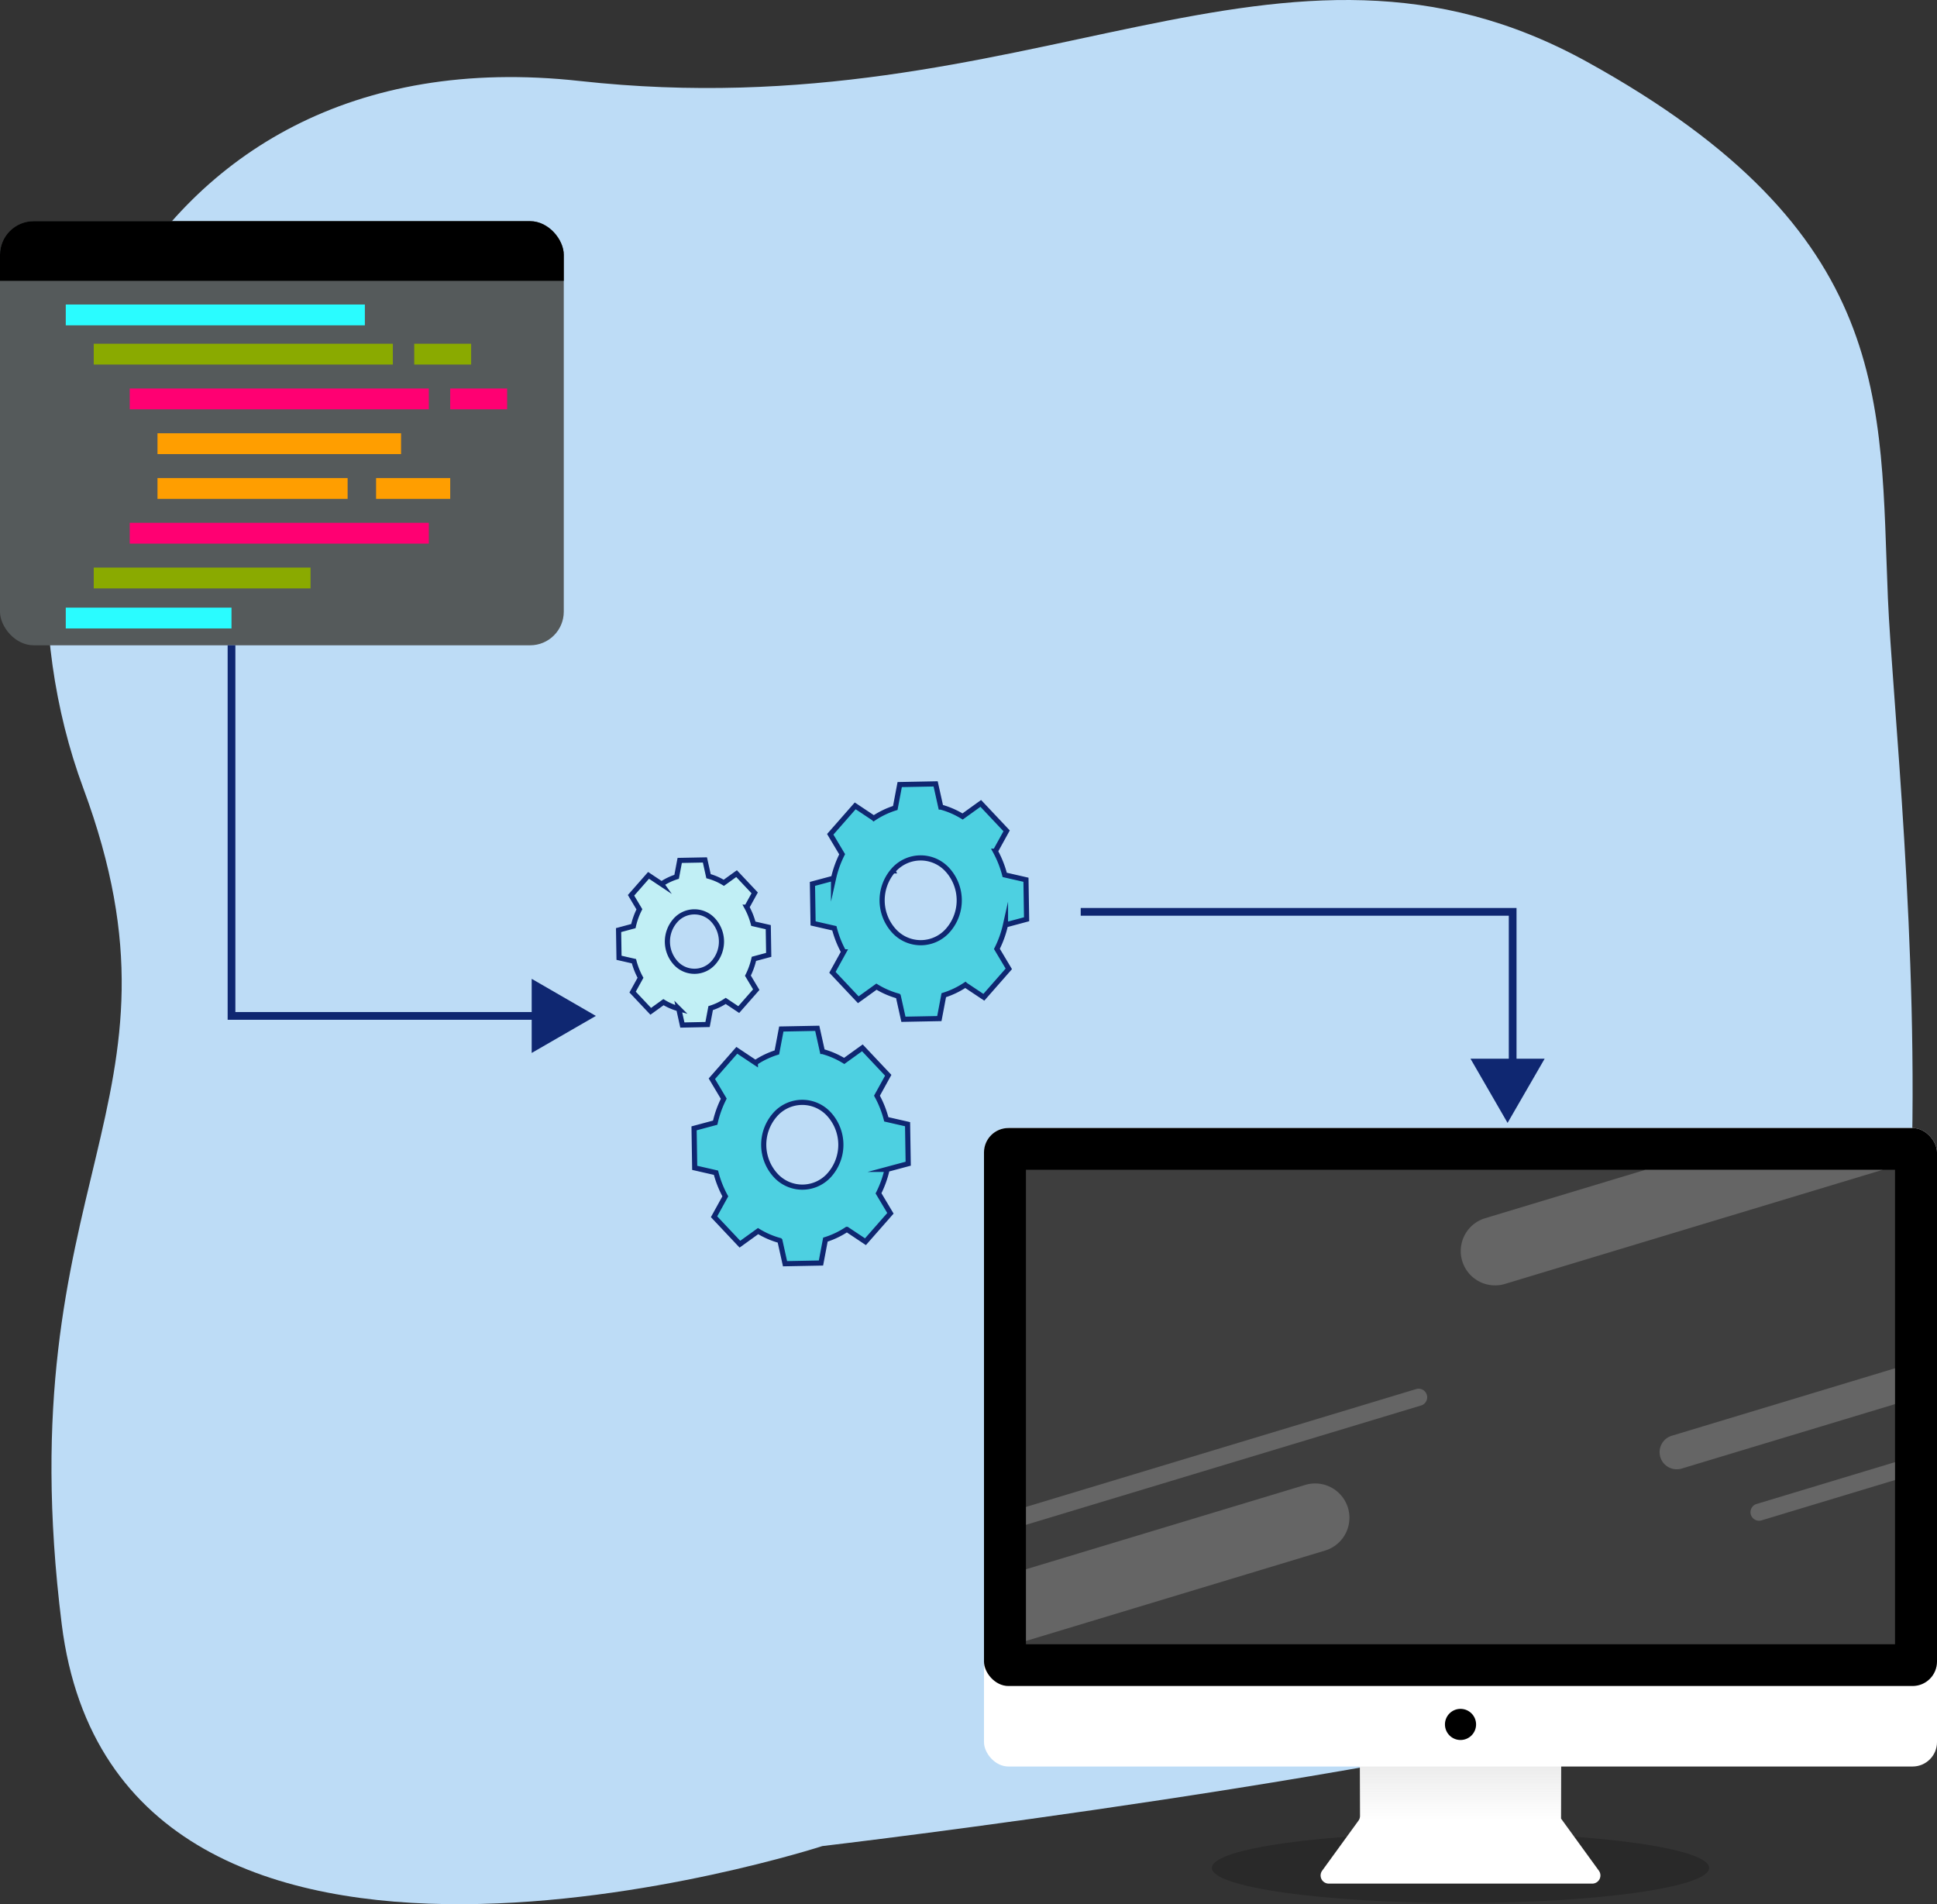 <svg xmlns="http://www.w3.org/2000/svg" xmlns:xlink="http://www.w3.org/1999/xlink" width="376.165" height="369.734" viewBox="0 0 376.165 369.734">
  <rect x="0" y="0" width="376.165" height="369.734" fill="#333333" stroke="none"/>
  <defs>
    <linearGradient id="linear-gradient" x1="0.5" y1="0.166" x2="0.5" y2="0.544" gradientUnits="objectBoundingBox">
      <stop offset="0" stop-color="#ececec"/>
      <stop offset="1" stop-color="#ececec" stop-opacity="0"/>
    </linearGradient>
    <clipPath id="clip-path">
      <rect id="Rectangle_40447" data-name="Rectangle 40447" width="109.486" height="77.059" rx="6.533" fill="none"/>
    </clipPath>
  </defs>
  <g id="Group_108868" data-name="Group 108868" transform="translate(-2745.946 -4831.991)">
    <path id="Trazado_1383" data-name="Trazado 1383" d="M2859.008,4847.716c-88.327-9.75-119.013,76.323-96.4,137.34,22.8,61.512-14.995,75.771-4.2,162.268,10.933,87.581,147.715,43.114,147.715,43.114s118.94-13.935,173.761-30.445c54.528-16.421,34.8-173.6,33.173-211.837-1.614-38.016,1.505-71.05-58.367-104.126C2994.938,4811.015,2947.042,4857.431,2859.008,4847.716Z" transform="translate(-0.48)" fill="#bddcf6"/>
    <g id="Group_108834" data-name="Group 108834" transform="translate(2937.035 5051.014)">
      <path id="Path_115233" data-name="Path 115233" d="M3090.369,5213.6c0,3.758-21.617,6.805-48.284,6.805s-48.284-3.047-48.284-6.805,21.618-6.805,48.284-6.805S3090.369,5209.839,3090.369,5213.6Z" transform="translate(-2949.548 -5069.936)" opacity="0.2"/>
      <g id="Group_108833" data-name="Group 108833">
        <path id="Path_115234" data-name="Path 115234" d="M3068.8,5215.727h-51.175a1.581,1.581,0,0,1-1.279-2.51l7.052-9.714a1.581,1.581,0,0,0,.3-.929v-14.013h39.038v14.526h-.011l7.354,10.129A1.581,1.581,0,0,1,3068.8,5215.727Z" transform="translate(-2950.67 -5069.015)" fill="#fff"/>
        <path id="Path_115235" data-name="Path 115235" d="M3068.8,5215.727h-51.175a1.581,1.581,0,0,1-1.279-2.51l7.052-9.714a1.581,1.581,0,0,0,.3-.929v-14.013h39.038v14.526h-.011l7.354,10.129A1.581,1.581,0,0,1,3068.8,5215.727Z" transform="translate(-2950.67 -5069.015)" fill="url(#linear-gradient)"/>
        <rect id="Rectangle_40442" data-name="Rectangle 40442" width="185.077" height="123.976" rx="4.747" fill="#fff"/>
        <rect id="Rectangle_40443" data-name="Rectangle 40443" width="185.077" height="108.346" rx="4.747"/>
        <rect id="Rectangle_40444" data-name="Rectangle 40444" width="168.775" height="92.13" transform="translate(8.149 8.107)" fill="#3e3e3e"/>
        <g id="Group_108832" data-name="Group 108832" transform="translate(8.149 8.107)">
          <path id="Path_115236" data-name="Path 115236" d="M3132.032,5130.984v3.475l-25.917,7.833a1.669,1.669,0,0,1-2.078-1.108,1.5,1.5,0,0,1-.074-.479,1.663,1.663,0,0,1,1.194-1.6Z" transform="translate(-2963.258 -5074.215)" fill="#fff" opacity="0.2"/>
          <path id="Path_115237" data-name="Path 115237" d="M3033.7,5117.629a1.661,1.661,0,0,1-1.194,1.6l-76.73,23.168v-3.474l75.771-22.881a1.662,1.662,0,0,1,2.079,1.108A1.514,1.514,0,0,1,3033.7,5117.629Z" transform="translate(-2955.777 -5073.457)" fill="#fff" opacity="0.2"/>
          <path id="Path_115238" data-name="Path 115238" d="M3131.094,5111.792v6.96l-41.424,12.511a3.329,3.329,0,1,1-1.928-6.373Z" transform="translate(-2962.32 -5073.246)" fill="#fff" opacity="0.2"/>
          <path id="Path_115239" data-name="Path 115239" d="M3126.663,5071.2l-73.417,22.177a6.664,6.664,0,0,1-3.858-12.757l31.194-9.42Z" transform="translate(-2960.264 -5071.197)" fill="#fff" opacity="0.2"/>
          <path id="Path_115240" data-name="Path 115240" d="M3018.6,5142a6.659,6.659,0,0,1-4.731,6.373l-58.091,17.552v-13.918l54.233-16.379A6.664,6.664,0,0,1,3018.6,5142Z" transform="translate(-2955.777 -5074.435)" fill="#fff" opacity="0.2"/>
        </g>
        <path id="Path_115241" data-name="Path 115241" d="M3047.518,5184.462a3.021,3.021,0,1,1-3.021-3.021A3.022,3.022,0,0,1,3047.518,5184.462Z" transform="translate(-2951.954 -5068.656)"/>
      </g>
    </g>
    <g id="Group_108838" data-name="Group 108838" transform="translate(2903.728 4984.195)">
      <g id="Group_108837" data-name="Group 108837">
        <g id="Group_108836" data-name="Group 108836">
          <g id="Group_108835" data-name="Group 108835">
            <path id="Path_115242" data-name="Path 115242" d="M2924.024,4998.957a16.326,16.326,0,0,1,4.174-1.993l.859-4.541,6.98-.135,1,4.5a16.224,16.224,0,0,1,4.235,1.831l3.527-2.541,5.021,5.328-2.186,3.963a19.832,19.832,0,0,1,1.813,4.588l4.13.945.123,7.671-4.1,1.1a19.991,19.991,0,0,1-1.667,4.654l2.312,3.877-4.848,5.52-3.606-2.4a16.31,16.31,0,0,1-4.174,1.993l-.86,4.541-6.979.135-1-4.5a16.237,16.237,0,0,1-4.235-1.831l-3.528,2.541-5.022-5.329,2.187-3.964a19.8,19.8,0,0,1-1.814-4.587l-4.13-.945-.123-7.671,4.1-1.1a19.924,19.924,0,0,1,1.666-4.655l-2.311-3.877,4.848-5.52,3.606,2.4Zm3.721,10.22a8.815,8.815,0,0,0,.186,11.637,7.021,7.021,0,0,0,10.588-.2,8.819,8.819,0,0,0-.186-11.639A7.021,7.021,0,0,0,2927.745,5009.176Z" transform="translate(-2912.117 -4992.288)" fill="#4dd0e1" stroke="#0f2771" stroke-miterlimit="10" stroke-width="1"/>
          </g>
        </g>
      </g>
    </g>
    <g id="Group_108842" data-name="Group 108842" transform="translate(2880.736 5031.658)">
      <g id="Group_108841" data-name="Group 108841">
        <g id="Group_108840" data-name="Group 108840">
          <g id="Group_108839" data-name="Group 108839">
            <path id="Path_115243" data-name="Path 115243" d="M2899.81,5048.942a16.322,16.322,0,0,1,4.173-1.993l.859-4.541,6.98-.135,1,4.5a16.226,16.226,0,0,1,4.235,1.831l3.527-2.541,5.022,5.329-2.187,3.964a19.774,19.774,0,0,1,1.813,4.588l4.131.944.123,7.671-4.1,1.1a19.912,19.912,0,0,1-1.666,4.653l2.312,3.878-4.848,5.52-3.606-2.4a16.35,16.35,0,0,1-4.174,1.993l-.859,4.541-6.98.135-1-4.5a16.247,16.247,0,0,1-4.235-1.832l-3.527,2.542-5.022-5.329,2.187-3.964a19.758,19.758,0,0,1-1.813-4.587l-4.132-.944-.122-7.671,4.1-1.1a19.974,19.974,0,0,1,1.666-4.654l-2.312-3.877,4.848-5.52,3.607,2.4Zm3.72,10.22a8.816,8.816,0,0,0,.186,11.637,7.022,7.022,0,0,0,10.589-.2,8.818,8.818,0,0,0-.187-11.638A7.021,7.021,0,0,0,2903.53,5059.162Z" transform="translate(-2887.902 -5042.274)" fill="#4dd0e1" stroke="#0f2771" stroke-miterlimit="10" stroke-width="1"/>
          </g>
        </g>
      </g>
    </g>
    <g id="Group_108846" data-name="Group 108846" transform="translate(2866.072 4998.965)">
      <g id="Group_108845" data-name="Group 108845">
        <g id="Group_108844" data-name="Group 108844">
          <g id="Group_108843" data-name="Group 108843">
            <path id="Path_115244" data-name="Path 115244" d="M2880.808,5012.519a11.432,11.432,0,0,1,2.926-1.4l.6-3.184,4.894-.095.7,3.158a11.378,11.378,0,0,1,2.97,1.284l2.473-1.782,3.521,3.737-1.532,2.777a13.889,13.889,0,0,1,1.271,3.218l2.9.662.086,5.378-2.873.774a13.99,13.99,0,0,1-1.168,3.264l1.621,2.719-3.4,3.868-2.529-1.684a11.481,11.481,0,0,1-2.926,1.4l-.6,3.183-4.894.1-.7-3.158a11.411,11.411,0,0,1-2.968-1.284l-2.473,1.781-3.521-3.736,1.532-2.778a13.909,13.909,0,0,1-1.271-3.217l-2.9-.663-.086-5.378,2.873-.773a13.963,13.963,0,0,1,1.168-3.264l-1.621-2.719,3.4-3.869,2.53,1.685Zm2.608,7.165a6.182,6.182,0,0,0,.13,8.159,4.923,4.923,0,0,0,7.424-.144,6.182,6.182,0,0,0-.131-8.159A4.923,4.923,0,0,0,2883.416,5019.684Z" transform="translate(-2872.459 -5007.843)" fill="#c1eff5" stroke="#0f2771" stroke-miterlimit="10" stroke-width="1"/>
          </g>
        </g>
      </g>
    </g>
    <rect id="Rectangle_40445" data-name="Rectangle 40445" width="109.486" height="82.35" rx="6.533" transform="translate(2745.946 4874.936)" fill="#555a5b"/>
    <g id="Group_108848" data-name="Group 108848" transform="translate(2745.946 4874.936)">
      <g id="Group_108847" data-name="Group 108847" clip-path="url(#clip-path)">
        <rect id="Rectangle_40446" data-name="Rectangle 40446" width="118.791" height="14.861" transform="translate(-4.268 -3.279)"/>
      </g>
    </g>
    <rect id="Rectangle_40448" data-name="Rectangle 40448" width="58.085" height="4.042" transform="translate(2758.718 4891.116)" fill="#2afcff"/>
    <rect id="Rectangle_40449" data-name="Rectangle 40449" width="32.186" height="4.042" transform="translate(2758.718 4949.974)" fill="#2afcff"/>
    <rect id="Rectangle_40450" data-name="Rectangle 40450" width="58.085" height="4.042" transform="translate(2764.15 4898.732)" fill="#8aaa00"/>
    <rect id="Rectangle_40451" data-name="Rectangle 40451" width="42.106" height="4.042" transform="translate(2764.15 4942.197)" fill="#8aaa00"/>
    <rect id="Rectangle_40452" data-name="Rectangle 40452" width="11.052" height="4.042" transform="translate(2826.389 4898.732)" fill="#8aaa00"/>
    <rect id="Rectangle_40453" data-name="Rectangle 40453" width="58.085" height="4.042" transform="translate(2771.139 4907.425)" fill="#ff0072"/>
    <rect id="Rectangle_40454" data-name="Rectangle 40454" width="58.085" height="4.042" transform="translate(2771.139 4933.504)" fill="#ff0072"/>
    <rect id="Rectangle_40455" data-name="Rectangle 40455" width="47.3" height="4.042" transform="translate(2776.531 4916.118)" fill="#ff9e00"/>
    <rect id="Rectangle_40456" data-name="Rectangle 40456" width="36.921" height="4.042" transform="translate(2776.531 4924.812)" fill="#ff9e00"/>
    <rect id="Rectangle_40457" data-name="Rectangle 40457" width="14.397" height="4.042" transform="translate(2818.98 4924.812)" fill="#ff9e00"/>
    <rect id="Rectangle_40458" data-name="Rectangle 40458" width="11.052" height="4.042" transform="translate(2833.377 4907.425)" fill="#ff0072"/>
    <path id="Path_115245" data-name="Path 115245" d="M2793.294,4963.947v71.963h64.527" transform="translate(-2.39 -6.662)" fill="none" stroke="#0f2771" stroke-miterlimit="10" stroke-width="1.5"/>
    <path id="Path_115246" data-name="Path 115246" d="M2867.153,5039.354l-12.464-7.2v14.392Z" transform="translate(-5.49 -10.105)" fill="#0f2771"/>
    <path id="Path_115247" data-name="Path 115247" d="M3053.9,5060.952l7.2-12.464H3046.7Z" transform="translate(-15.184 -10.93)" fill="#0f2771"/>
    <path id="Path_115248" data-name="Path 115248" d="M2966.979,5018.457h83.885v36.988" transform="translate(-11.159 -9.414)" fill="none" stroke="#0f2771" stroke-miterlimit="10" stroke-width="1.5"/>
  </g>
</svg>

